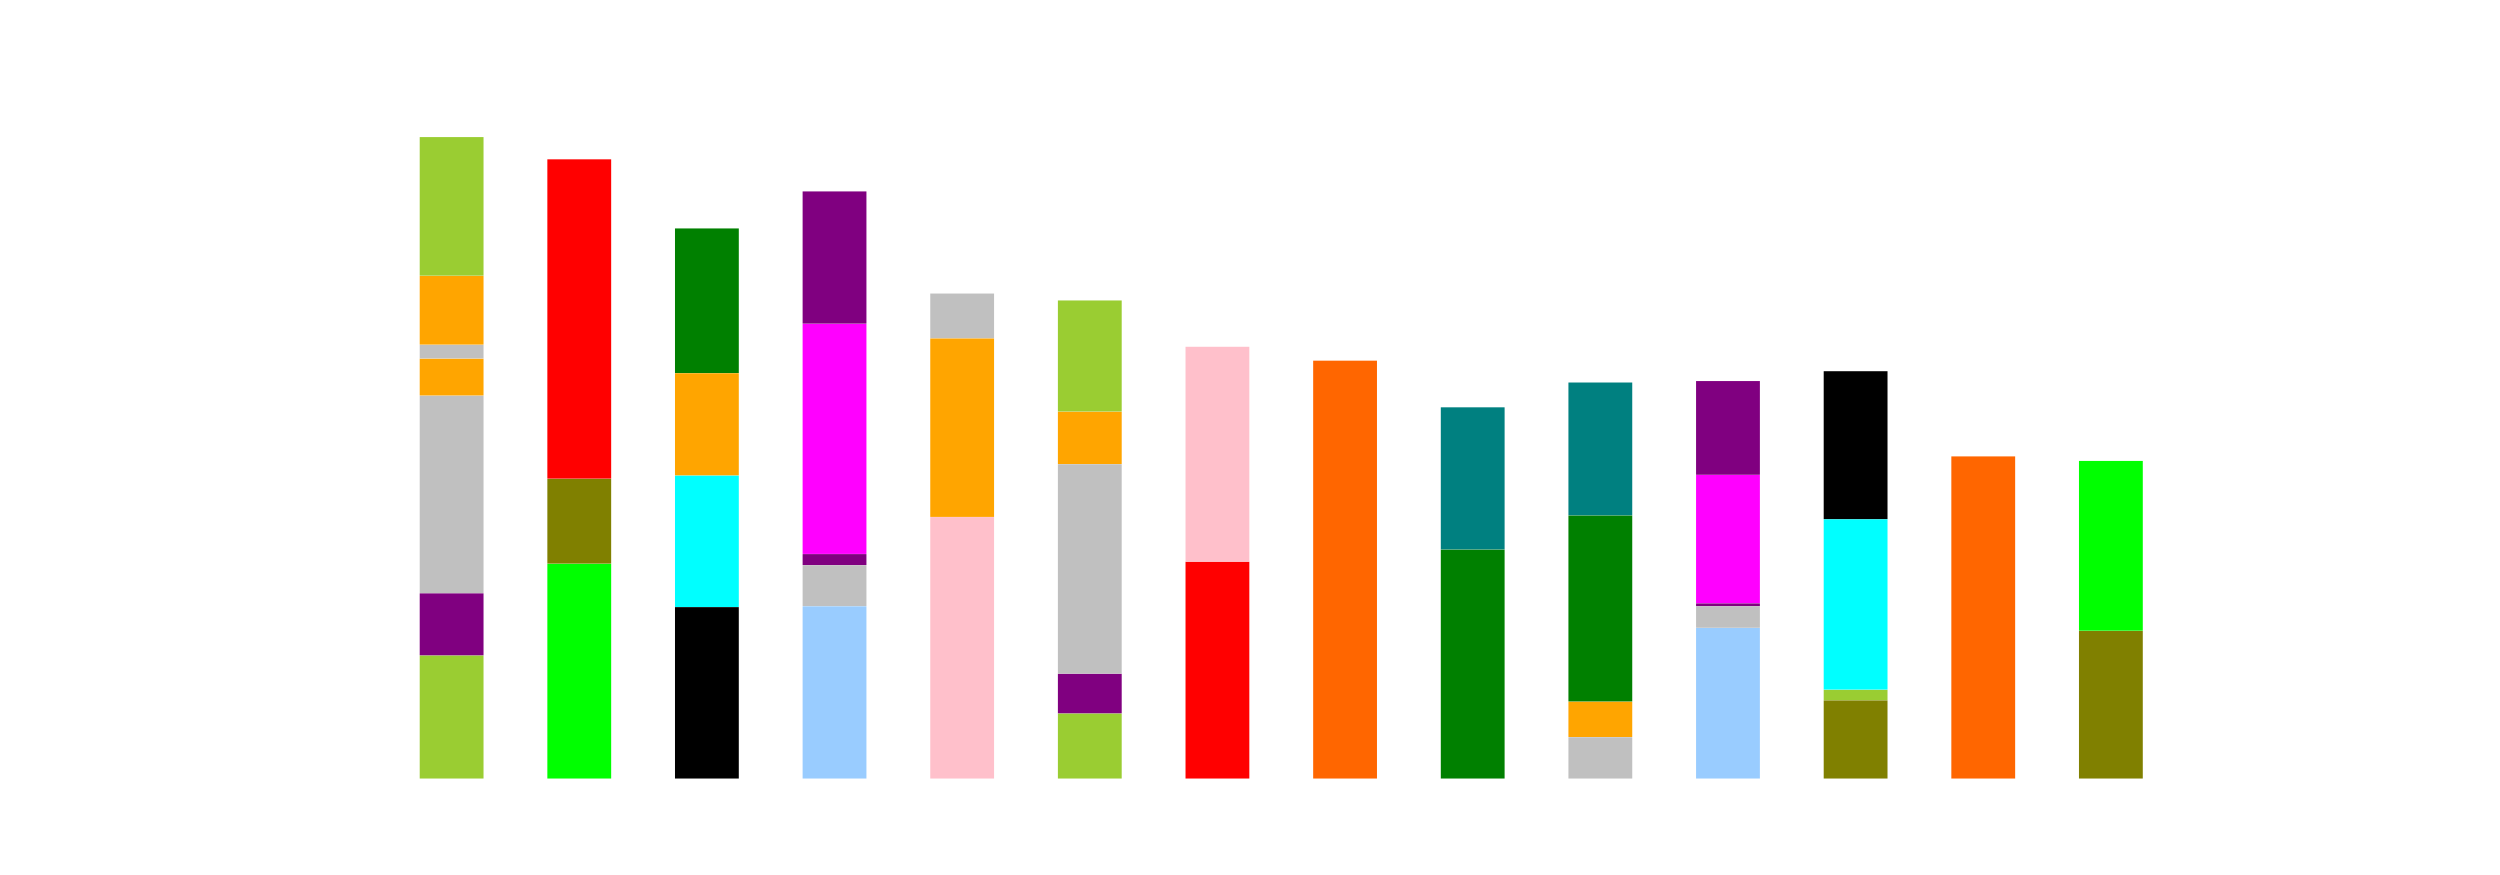 <?xml version="1.0" encoding="utf-8" standalone="no"?>
<!DOCTYPE svg PUBLIC "-//W3C//DTD SVG 1.1//EN"
  "http://www.w3.org/Graphics/SVG/1.1/DTD/svg11.dtd">
<svg height="252pt" version="1.1" viewBox="0 0 720 252" width="720pt" xmlns="http://www.w3.org/2000/svg" xmlns:xlink="http://www.w3.org/1999/xlink">
 <defs>
  <style type="text/css">*{stroke-linecap:butt;stroke-linejoin:round;}</style>
 </defs>
 <g id="figure_1">
  <g id="patch_1">
   <path d="M 0 252 
L 720 252 
L 720 0 
L 0 0 
z
" style="fill:#ffffff;"/>
  </g>
  <g id="axes_1">
   <g id="patch_2">
    <path d="M 90 224.28 
L 648 224.28 
L 648 30.24 
L 90 30.24 
z
" style="fill:#ffffff;"/>
   </g>
   <g id="patch_3">
    <path clip-path="url(#p38eabfabd7)" d="M 115.364 224.28 
L 144.771 224.28 
L 144.771 223.755 
L 115.364 223.755 
z
" style="fill:none;opacity:0;"/>
   </g>
   <g id="patch_4">
    <path clip-path="url(#p38eabfabd7)" d="M 152.123 224.28 
L 181.53 224.28 
L 181.53 223.755 
L 152.123 223.755 
z
" style="fill:none;opacity:0;"/>
   </g>
   <g id="patch_5">
    <path clip-path="url(#p38eabfabd7)" d="M 188.881 224.28 
L 218.289 224.28 
L 218.289 223.755 
L 188.881 223.755 
z
" style="fill:none;opacity:0;"/>
   </g>
   <g id="patch_6">
    <path clip-path="url(#p38eabfabd7)" d="M 225.64 224.28 
L 255.047 224.28 
L 255.047 223.755 
L 225.64 223.755 
z
" style="fill:none;opacity:0;"/>
   </g>
   <g id="patch_7">
    <path clip-path="url(#p38eabfabd7)" d="M 262.399 224.28 
L 291.806 224.28 
L 291.806 223.755 
L 262.399 223.755 
z
" style="fill:none;opacity:0;"/>
   </g>
   <g id="patch_8">
    <path clip-path="url(#p38eabfabd7)" d="M 299.158 224.28 
L 328.565 224.28 
L 328.565 223.755 
L 299.158 223.755 
z
" style="fill:none;opacity:0;"/>
   </g>
   <g id="patch_9">
    <path clip-path="url(#p38eabfabd7)" d="M 335.917 224.28 
L 365.324 224.28 
L 365.324 223.755 
L 335.917 223.755 
z
" style="fill:none;opacity:0;"/>
   </g>
   <g id="patch_10">
    <path clip-path="url(#p38eabfabd7)" d="M 372.676 224.28 
L 402.083 224.28 
L 402.083 223.755 
L 372.676 223.755 
z
" style="fill:none;opacity:0;"/>
   </g>
   <g id="patch_11">
    <path clip-path="url(#p38eabfabd7)" d="M 409.435 224.28 
L 438.842 224.28 
L 438.842 223.755 
L 409.435 223.755 
z
" style="fill:none;opacity:0;"/>
   </g>
   <g id="patch_12">
    <path clip-path="url(#p38eabfabd7)" d="M 446.194 224.28 
L 475.601 224.28 
L 475.601 223.755 
L 446.194 223.755 
z
" style="fill:none;opacity:0;"/>
   </g>
   <g id="patch_13">
    <path clip-path="url(#p38eabfabd7)" d="M 482.953 224.28 
L 512.36 224.28 
L 512.36 223.755 
L 482.953 223.755 
z
" style="fill:none;opacity:0;"/>
   </g>
   <g id="patch_14">
    <path clip-path="url(#p38eabfabd7)" d="M 519.711 224.28 
L 549.119 224.28 
L 549.119 223.755 
L 519.711 223.755 
z
" style="fill:none;opacity:0;"/>
   </g>
   <g id="patch_15">
    <path clip-path="url(#p38eabfabd7)" d="M 556.47 224.28 
L 585.877 224.28 
L 585.877 223.755 
L 556.47 223.755 
z
" style="fill:none;opacity:0;"/>
   </g>
   <g id="patch_16">
    <path clip-path="url(#p38eabfabd7)" d="M 593.229 224.28 
L 622.636 224.28 
L 622.636 223.755 
L 593.229 223.755 
z
" style="fill:none;opacity:0;"/>
   </g>
   <g id="patch_17">
    <path clip-path="url(#p38eabfabd7)" d="M 120.877 224.227 
L 139.257 224.227 
L 139.257 188.78 
L 120.877 188.78 
z
" style="fill:#9acd32;"/>
   </g>
   <g id="patch_18">
    <path clip-path="url(#p38eabfabd7)" d="M 120.877 188.727 
L 139.257 188.727 
L 139.257 170.872 
L 120.877 170.872 
z
" style="fill:#800080;"/>
   </g>
   <g id="patch_19">
    <path clip-path="url(#p38eabfabd7)" d="M 120.877 170.82 
L 139.257 170.82 
L 139.257 113.946 
L 120.877 113.946 
z
" style="fill:#c0c0c0;"/>
   </g>
   <g id="patch_20">
    <path clip-path="url(#p38eabfabd7)" d="M 120.877 113.894 
L 139.257 113.894 
L 139.257 103.286 
L 120.877 103.286 
z
" style="fill:#ffa500;"/>
   </g>
   <g id="patch_21">
    <path clip-path="url(#p38eabfabd7)" d="M 120.877 103.233 
L 139.257 103.233 
L 139.257 99.294 
L 120.877 99.294 
z
" style="fill:#c0c0c0;"/>
   </g>
   <g id="patch_22">
    <path clip-path="url(#p38eabfabd7)" d="M 120.877 99.242 
L 139.257 99.242 
L 139.257 79.444 
L 120.877 79.444 
z
" style="fill:#ffa500;"/>
   </g>
   <g id="patch_23">
    <path clip-path="url(#p38eabfabd7)" d="M 120.877 79.391 
L 139.257 79.391 
L 139.257 39.48 
L 120.877 39.48 
z
" style="fill:#9acd32;"/>
   </g>
   <g id="patch_24">
    <path clip-path="url(#p38eabfabd7)" d="M 157.636 224.227 
L 176.016 224.227 
L 176.016 162.365 
L 157.636 162.365 
z
" style="fill:#00ff00;"/>
   </g>
   <g id="patch_25">
    <path clip-path="url(#p38eabfabd7)" d="M 157.636 162.312 
L 176.016 162.312 
L 176.016 137.893 
L 157.636 137.893 
z
" style="fill:#808000;"/>
   </g>
   <g id="patch_26">
    <path clip-path="url(#p38eabfabd7)" d="M 157.636 137.84 
L 176.016 137.84 
L 176.016 45.887 
L 157.636 45.887 
z
" style="fill:#ff0000;"/>
   </g>
   <g id="patch_27">
    <path clip-path="url(#p38eabfabd7)" d="M 194.395 224.227 
L 212.775 224.227 
L 212.775 174.863 
L 194.395 174.863 
z
"/>
   </g>
   <g id="patch_28">
    <path clip-path="url(#p38eabfabd7)" d="M 194.395 174.811 
L 212.775 174.811 
L 212.775 136.948 
L 194.395 136.948 
z
" style="fill:#00ffff;"/>
   </g>
   <g id="patch_29">
    <path clip-path="url(#p38eabfabd7)" d="M 194.395 136.895 
L 212.775 136.895 
L 212.775 107.487 
L 194.395 107.487 
z
" style="fill:#ffa500;"/>
   </g>
   <g id="patch_30">
    <path clip-path="url(#p38eabfabd7)" d="M 194.395 107.434 
L 212.775 107.434 
L 212.775 65.79 
L 194.395 65.79 
z
" style="fill:#008000;"/>
   </g>
   <g id="patch_31">
    <path clip-path="url(#p38eabfabd7)" d="M 231.154 224.227 
L 249.534 224.227 
L 249.534 174.601 
L 231.154 174.601 
z
" style="fill:#99ccff;"/>
   </g>
   <g id="patch_32">
    <path clip-path="url(#p38eabfabd7)" d="M 231.154 174.548 
L 249.534 174.548 
L 249.534 162.785 
L 231.154 162.785 
z
" style="fill:#c0c0c0;"/>
   </g>
   <g id="patch_33">
    <path clip-path="url(#p38eabfabd7)" d="M 231.154 162.733 
L 249.534 162.733 
L 249.534 159.582 
L 231.154 159.582 
z
" style="fill:#800080;"/>
   </g>
   <g id="patch_34">
    <path clip-path="url(#p38eabfabd7)" d="M 231.154 159.529 
L 249.534 159.529 
L 249.534 93.255 
L 231.154 93.255 
z
" style="fill:#ff00ff;"/>
   </g>
   <g id="patch_35">
    <path clip-path="url(#p38eabfabd7)" d="M 231.154 93.203 
L 249.534 93.203 
L 249.534 55.129 
L 231.154 55.129 
z
" style="fill:#800080;"/>
   </g>
   <g id="patch_36">
    <path clip-path="url(#p38eabfabd7)" d="M 267.913 224.227 
L 286.292 224.227 
L 286.292 148.921 
L 267.913 148.921 
z
" style="fill:#ffc0cb;"/>
   </g>
   <g id="patch_37">
    <path clip-path="url(#p38eabfabd7)" d="M 267.913 148.869 
L 286.292 148.869 
L 286.292 97.456 
L 267.913 97.456 
z
" style="fill:#ffa500;"/>
   </g>
   <g id="patch_38">
    <path clip-path="url(#p38eabfabd7)" d="M 267.913 97.404 
L 286.292 97.404 
L 286.292 84.538 
L 267.913 84.538 
z
" style="fill:#c0c0c0;"/>
   </g>
   <g id="patch_39">
    <path clip-path="url(#p38eabfabd7)" d="M 304.672 224.227 
L 323.051 224.227 
L 323.051 205.48 
L 304.672 205.48 
z
" style="fill:#9acd32;"/>
   </g>
   <g id="patch_40">
    <path clip-path="url(#p38eabfabd7)" d="M 304.672 205.427 
L 323.051 205.427 
L 323.051 194.031 
L 304.672 194.031 
z
" style="fill:#800080;"/>
   </g>
   <g id="patch_41">
    <path clip-path="url(#p38eabfabd7)" d="M 304.672 193.979 
L 323.051 193.979 
L 323.051 133.692 
L 304.672 133.692 
z
" style="fill:#c0c0c0;"/>
   </g>
   <g id="patch_42">
    <path clip-path="url(#p38eabfabd7)" d="M 304.672 133.639 
L 323.051 133.639 
L 323.051 118.567 
L 304.672 118.567 
z
" style="fill:#ffa500;"/>
   </g>
   <g id="patch_43">
    <path clip-path="url(#p38eabfabd7)" d="M 304.672 118.515 
L 323.051 118.515 
L 323.051 86.533 
L 304.672 86.533 
z
" style="fill:#9acd32;"/>
   </g>
   <g id="patch_44">
    <path clip-path="url(#p38eabfabd7)" d="M 341.431 224.227 
L 359.81 224.227 
L 359.81 161.787 
L 341.431 161.787 
z
" style="fill:#ff0000;"/>
   </g>
   <g id="patch_45">
    <path clip-path="url(#p38eabfabd7)" d="M 341.431 161.735 
L 359.81 161.735 
L 359.81 99.872 
L 341.431 99.872 
z
" style="fill:#ffc0cb;"/>
   </g>
   <g id="patch_46">
    <path clip-path="url(#p38eabfabd7)" d="M 378.19 224.227 
L 396.569 224.227 
L 396.569 103.863 
L 378.19 103.863 
z
" style="fill:#ff6600;"/>
   </g>
   <g id="patch_47">
    <path clip-path="url(#p38eabfabd7)" d="M 414.949 224.227 
L 433.328 224.227 
L 433.328 158.269 
L 414.949 158.269 
z
" style="fill:#008000;"/>
   </g>
   <g id="patch_48">
    <path clip-path="url(#p38eabfabd7)" d="M 414.949 158.216 
L 433.328 158.216 
L 433.328 117.307 
L 414.949 117.307 
z
" style="fill:#008080;"/>
   </g>
   <g id="patch_49">
    <path clip-path="url(#p38eabfabd7)" d="M 451.708 224.227 
L 470.087 224.227 
L 470.087 212.307 
L 451.708 212.307 
z
" style="fill:#c0c0c0;"/>
   </g>
   <g id="patch_50">
    <path clip-path="url(#p38eabfabd7)" d="M 451.708 212.254 
L 470.087 212.254 
L 470.087 202.066 
L 451.708 202.066 
z
" style="fill:#ffa500;"/>
   </g>
   <g id="patch_51">
    <path clip-path="url(#p38eabfabd7)" d="M 451.708 202.014 
L 470.087 202.014 
L 470.087 148.448 
L 451.708 148.448 
z
" style="fill:#008000;"/>
   </g>
   <g id="patch_52">
    <path clip-path="url(#p38eabfabd7)" d="M 451.708 148.396 
L 470.087 148.396 
L 470.087 110.165 
L 451.708 110.165 
z
" style="fill:#008080;"/>
   </g>
   <g id="patch_53">
    <path clip-path="url(#p38eabfabd7)" d="M 488.466 224.227 
L 506.846 224.227 
L 506.846 180.85 
L 488.466 180.85 
z
" style="fill:#99ccff;"/>
   </g>
   <g id="patch_54">
    <path clip-path="url(#p38eabfabd7)" d="M 488.466 180.798 
L 506.846 180.798 
L 506.846 174.601 
L 488.466 174.601 
z
" style="fill:#c0c0c0;"/>
   </g>
   <g id="patch_55">
    <path clip-path="url(#p38eabfabd7)" d="M 488.466 174.548 
L 506.846 174.548 
L 506.846 173.761 
L 488.466 173.761 
z
" style="fill:#800080;"/>
   </g>
   <g id="patch_56">
    <path clip-path="url(#p38eabfabd7)" d="M 488.466 173.708 
L 506.846 173.708 
L 506.846 136.79 
L 488.466 136.79 
z
" style="fill:#ff00ff;"/>
   </g>
   <g id="patch_57">
    <path clip-path="url(#p38eabfabd7)" d="M 488.466 136.738 
L 506.846 136.738 
L 506.846 109.745 
L 488.466 109.745 
z
" style="fill:#800080;"/>
   </g>
   <g id="patch_58">
    <path clip-path="url(#p38eabfabd7)" d="M 525.225 224.227 
L 543.605 224.227 
L 543.605 201.699 
L 525.225 201.699 
z
" style="fill:#808000;"/>
   </g>
   <g id="patch_59">
    <path clip-path="url(#p38eabfabd7)" d="M 525.225 201.646 
L 543.605 201.646 
L 543.605 198.653 
L 525.225 198.653 
z
" style="fill:#9acd32;"/>
   </g>
   <g id="patch_60">
    <path clip-path="url(#p38eabfabd7)" d="M 525.225 198.6 
L 543.605 198.6 
L 543.605 149.551 
L 525.225 149.551 
z
" style="fill:#00ffff;"/>
   </g>
   <g id="patch_61">
    <path clip-path="url(#p38eabfabd7)" d="M 525.225 149.499 
L 543.605 149.499 
L 543.605 106.909 
L 525.225 106.909 
z
"/>
   </g>
   <g id="patch_62">
    <path clip-path="url(#p38eabfabd7)" d="M 561.984 224.227 
L 580.364 224.227 
L 580.364 131.434 
L 561.984 131.434 
z
" style="fill:#ff6600;"/>
   </g>
   <g id="patch_63">
    <path clip-path="url(#p38eabfabd7)" d="M 598.743 224.227 
L 617.123 224.227 
L 617.123 181.69 
L 598.743 181.69 
z
" style="fill:#808000;"/>
   </g>
   <g id="patch_64">
    <path clip-path="url(#p38eabfabd7)" d="M 598.743 181.638 
L 617.123 181.638 
L 617.123 132.746 
L 598.743 132.746 
z
" style="fill:#00ff00;"/>
   </g>
   <g id="matplotlib.axis_1"/>
   <g id="matplotlib.axis_2"/>
  </g>
 </g>
 <defs>
  <clipPath id="p38eabfabd7">
   <rect height="194.04" width="558" x="90" y="30.24"/>
  </clipPath>
 </defs>
</svg>
